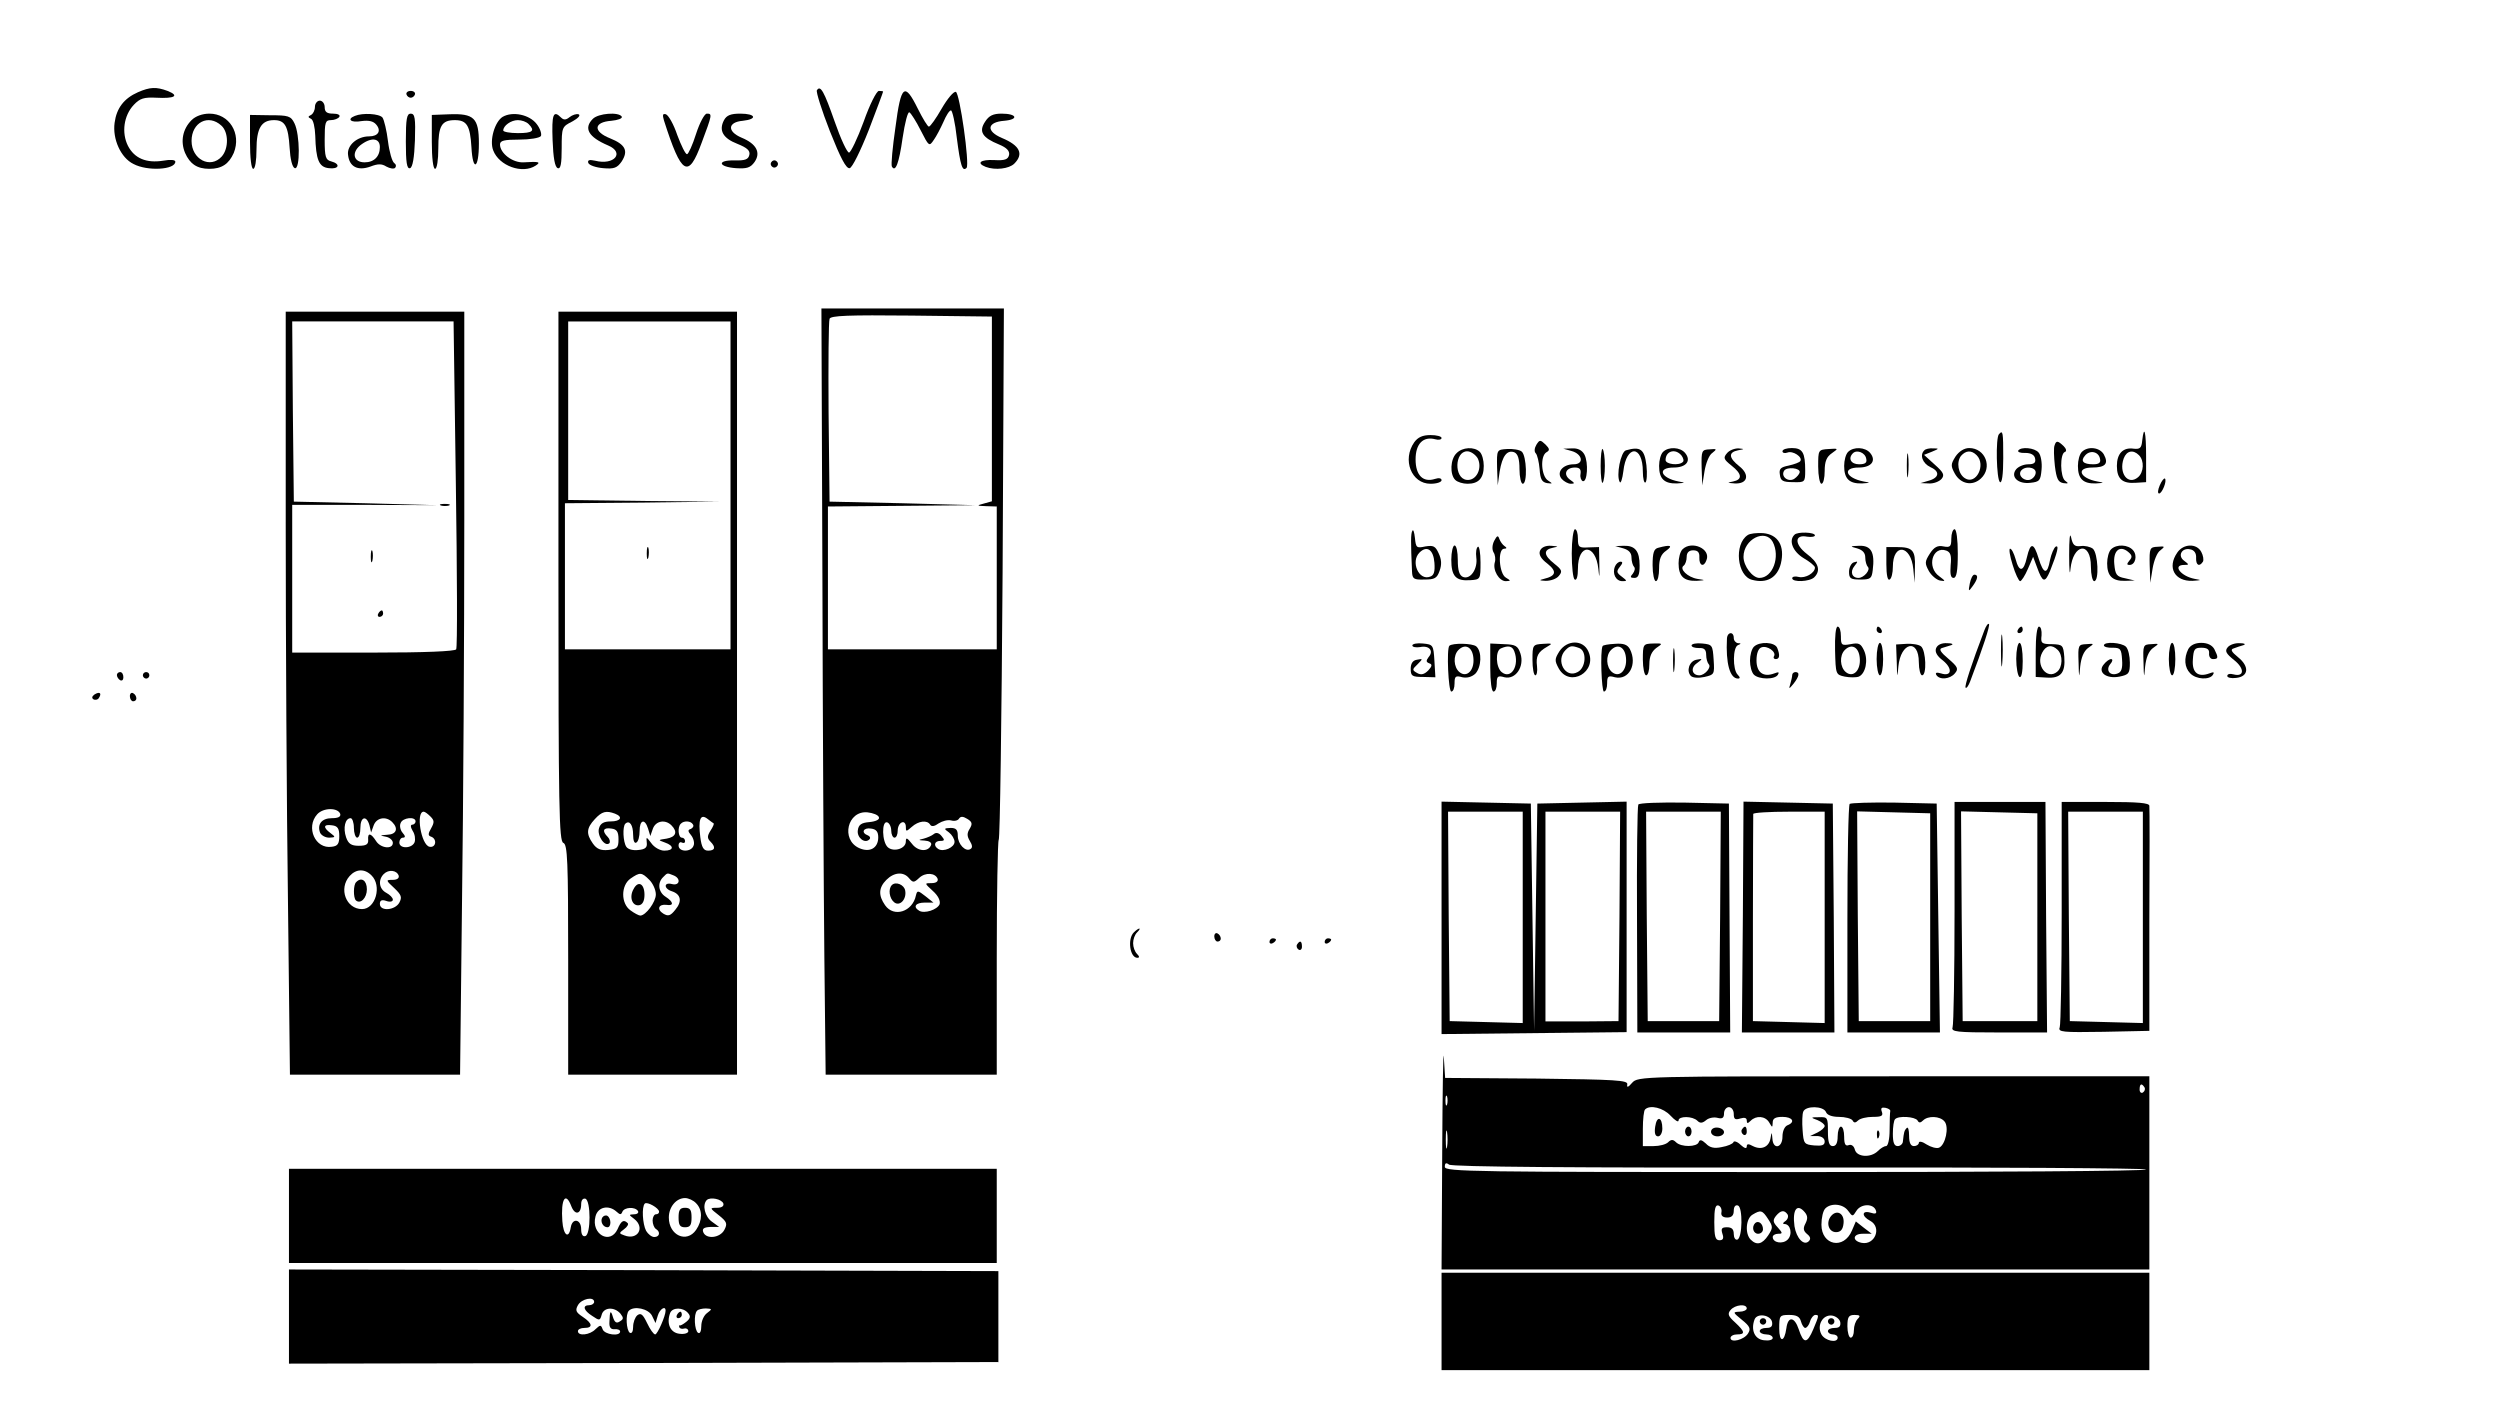 <?xml version="1.0" standalone="no"?>
<!DOCTYPE svg PUBLIC "-//W3C//DTD SVG 20010904//EN"
 "http://www.w3.org/TR/2001/REC-SVG-20010904/DTD/svg10.dtd">
<svg version="1.0" xmlns="http://www.w3.org/2000/svg"
 width="770pt" height="434pt" viewBox="0 0 770 434"
 preserveAspectRatio="xMidYMid meet">
<g transform="translate(0,434) scale(0.1,-0.1)"
fill="#000000" stroke="none">
<path d="M425 4056 c-43 -19 -66 -49 -72 -94 -7 -50 19 -108 58 -127 43 -23
129 -18 129 7 0 6 -15 7 -38 3 -51 -8 -88 7 -108 46 -20 40 -13 93 18 126 19
20 31 24 70 22 56 -3 72 6 34 21 -35 13 -54 12 -91 -4z"/>
<path d="M2516 4062 c-3 -5 15 -62 40 -126 33 -83 50 -116 61 -114 8 2 33 52
59 118 24 63 44 116 44 118 0 1 -6 2 -13 2 -7 0 -28 -41 -47 -95 -19 -52 -40
-95 -45 -95 -6 0 -26 43 -44 95 -33 94 -44 114 -55 97z"/>
<path d="M1252 4049 c2 -6 8 -10 13 -10 5 0 11 4 13 10 2 6 -4 11 -13 11 -9 0
-15 -5 -13 -11z"/>
<path d="M2758 3948 c-9 -62 -14 -116 -11 -121 11 -19 22 10 33 88 7 47 16 82
21 79 5 -3 21 -28 35 -56 25 -49 26 -50 40 -29 8 11 21 36 30 56 8 19 18 35
23 35 4 0 13 -38 18 -85 11 -85 17 -105 30 -92 10 11 -21 230 -33 234 -7 2
-26 -21 -44 -52 -17 -30 -35 -55 -39 -55 -4 0 -19 25 -34 55 -41 83 -52 74
-69 -57z"/>
<path d="M970 4011 c0 -11 -6 -22 -12 -25 -10 -5 -10 -7 0 -12 7 -3 12 -26 13
-52 2 -74 11 -97 42 -100 31 -4 37 13 7 21 -17 4 -20 14 -20 66 0 54 2 61 19
61 11 0 23 5 26 10 4 6 -5 10 -19 10 -19 0 -26 5 -26 20 0 11 -7 20 -15 20 -8
0 -15 -9 -15 -19z"/>
<path d="M590 3970 c-27 -27 -35 -65 -20 -101 15 -34 37 -49 75 -49 38 0 60
15 75 49 24 60 -14 121 -75 121 -22 0 -43 -8 -55 -20z m92 -17 c22 -20 23 -70
1 -95 -35 -39 -93 -9 -93 48 0 57 52 84 92 47z"/>
<path d="M770 3903 c0 -49 4 -83 10 -83 6 0 10 26 10 59 0 66 15 91 54 91 34
0 44 -19 48 -85 2 -35 8 -60 16 -63 17 -5 16 104 -1 138 -11 23 -19 25 -75 25
l-62 1 0 -83z"/>
<path d="M1093 3983 c-26 -10 -12 -22 20 -16 23 3 37 0 46 -11 16 -19 6 -36
-22 -36 -37 0 -69 -28 -65 -57 4 -37 30 -50 69 -36 23 9 35 9 49 0 11 -6 23
-8 27 -4 4 5 3 11 -3 15 -6 4 -15 34 -19 67 -4 33 -12 66 -17 73 -10 12 -61
15 -85 5z m77 -96 c0 -29 -18 -47 -47 -47 -34 0 -41 29 -14 52 33 26 61 24 61
-5z"/>
<path d="M1250 3904 c0 -64 3 -85 13 -82 8 3 13 32 15 86 2 68 0 82 -13 82
-12 0 -15 -15 -15 -86z"/>
<path d="M1330 3903 c0 -49 4 -83 10 -83 6 0 10 28 10 63 0 69 10 87 51 87 37
0 47 -17 51 -83 4 -77 23 -68 23 11 0 79 -15 93 -92 90 l-53 -2 0 -83z"/>
<path d="M1548 3980 c-24 -15 -41 -72 -29 -103 18 -48 90 -74 131 -47 17 11
10 13 -37 10 -34 -2 -73 28 -73 55 0 12 13 15 59 15 33 0 63 5 67 11 3 6 -2
23 -13 37 -22 29 -74 40 -105 22z m80 -22 c21 -21 13 -28 -33 -28 -25 0 -45 4
-45 8 0 15 24 32 45 32 12 0 26 -5 33 -12z"/>
<path d="M1702 3908 c2 -54 7 -83 16 -86 9 -3 12 14 12 62 0 64 1 66 33 82 18
10 26 19 19 22 -7 2 -19 -2 -28 -9 -11 -9 -18 -9 -26 -1 -24 24 -29 10 -26
-70z"/>
<path d="M1826 3974 c-29 -29 -14 -56 47 -82 52 -22 19 -62 -40 -47 -18 4 -24
2 -21 -7 3 -7 23 -14 46 -16 34 -3 43 1 57 21 21 33 11 52 -36 71 -53 21 -51
50 4 54 20 2 35 7 32 13 -10 15 -72 10 -89 -7z"/>
<path d="M2045 3969 c54 -169 75 -181 116 -69 33 88 33 90 16 90 -7 0 -22 -28
-33 -62 -11 -35 -24 -63 -28 -63 -5 0 -18 27 -30 59 -11 33 -27 61 -35 64 -10
3 -11 -2 -6 -19z"/>
<path d="M2230 3970 c-17 -32 -3 -56 41 -73 30 -12 40 -21 37 -34 -3 -14 -13
-18 -46 -17 -55 1 -50 -20 5 -24 33 -2 44 1 57 19 20 29 6 56 -40 75 -45 19
-43 48 4 52 46 5 40 22 -8 22 -29 0 -42 -5 -50 -20z"/>
<path d="M3034 3965 c-20 -30 -9 -49 43 -70 24 -10 33 -20 31 -32 -3 -14 -13
-18 -46 -16 -42 2 -56 -9 -26 -21 29 -11 72 -6 88 10 30 30 17 56 -38 79 -50
21 -46 49 7 53 46 4 39 22 -8 22 -26 0 -39 -6 -51 -25z"/>
<path d="M2376 3841 c-4 -5 -2 -12 3 -15 5 -4 12 -2 15 3 4 5 2 12 -3 15 -5 4
-12 2 -15 -3z"/>
<path d="M2533 2573 c1 -450 4 -981 6 -1180 l4 -363 263 0 264 0 0 358 c0 197
3 362 6 365 4 4 9 373 12 822 l4 815 -281 0 -281 0 3 -817z m522 507 l0 -284
-25 -7 c-23 -6 -22 -7 8 -8 l32 -1 0 -220 0 -220 -260 0 -260 0 0 220 0 220
228 2 227 2 -225 6 -225 5 -3 275 c-1 151 0 280 3 288 3 10 58 12 252 10 l248
-3 0 -285z m-348 -1257 c3 -7 -9 -13 -29 -15 -25 -2 -34 -8 -36 -26 -3 -22 22
-42 36 -27 4 4 1 10 -5 12 -22 8 -14 25 10 21 16 -2 22 -10 22 -27 0 -33 -26
-48 -59 -33 -57 26 -36 116 26 110 17 -2 33 -8 35 -15z m280 -35 c-9 -14 -9
-23 0 -38 8 -13 9 -21 2 -25 -15 -10 -39 15 -39 41 0 18 -5 24 -22 24 -21 -1
-22 -2 -5 -14 9 -7 17 -20 17 -29 0 -17 -34 -32 -50 -22 -16 10 -12 25 6 25
14 0 14 3 4 15 -8 10 -17 12 -24 6 -6 -5 -20 -11 -31 -14 -18 -4 -17 -5 3 -6
14 -1 22 -6 20 -13 -8 -23 -41 -21 -59 3 -15 19 -19 21 -19 7 0 -22 -37 -33
-55 -18 -19 16 -20 84 -2 77 6 -2 12 -13 12 -25 0 -12 5 -22 10 -22 6 0 10 10
10 22 0 12 6 23 13 25 6 3 12 -3 12 -13 0 -16 1 -16 18 -1 21 19 48 22 57 7 4
-7 14 -5 26 4 11 7 28 12 39 9 10 -3 21 0 24 6 5 7 12 7 25 -1 15 -9 17 -15 8
-30z m-187 -153 c12 -14 15 -14 31 1 19 18 50 16 57 -3 2 -8 -5 -13 -19 -13
-22 0 -22 0 4 -24 17 -15 24 -31 21 -41 -7 -17 -47 -30 -63 -20 -20 12 -11 25
17 25 l27 0 -25 20 c-23 18 -25 18 -29 2 -10 -50 -68 -69 -95 -30 -21 30 -20
54 4 78 24 24 53 26 70 5z"/>
<path d="M2747 1614 c-12 -12 -8 -41 7 -53 17 -14 39 9 34 36 -3 18 -29 29
-41 17z"/>
<path d="M880 2732 c0 -357 3 -886 7 -1175 l6 -527 262 0 262 0 6 533 c4 292
7 821 7 1175 l0 642 -275 0 -275 0 0 -648z m524 118 c4 -275 5 -504 1 -510 -4
-6 -95 -10 -256 -10 l-249 0 0 228 0 227 222 0 223 -1 -220 6 -220 5 -3 278
-2 277 248 0 249 0 7 -500z m-356 -1017 c2 -9 -7 -13 -26 -13 -31 0 -46 -19
-36 -45 4 -8 16 -15 28 -15 20 1 20 2 4 14 -24 18 -22 28 5 24 17 -2 22 -10
22 -33 0 -24 -5 -31 -23 -33 -51 -8 -81 60 -45 100 19 21 64 21 71 1z m278 -8
c12 -12 12 -18 2 -36 -10 -17 -10 -23 0 -26 19 -7 15 -35 -5 -31 -26 5 -43
108 -18 108 4 0 13 -7 21 -15z m-236 -35 c0 -16 5 -30 10 -30 6 0 10 14 10 30
0 35 19 40 28 8 l5 -22 8 22 c9 24 38 29 57 10 20 -20 13 -38 -15 -39 -24 -2
-25 -2 -5 -6 12 -2 22 -11 22 -19 0 -21 -38 -17 -52 6 -16 25 -26 26 -24 3 1
-14 -7 -18 -29 -18 -23 0 -32 6 -39 26 -10 29 -3 59 14 59 5 0 10 -13 10 -30z
m190 20 c0 -5 -5 -10 -10 -10 -6 0 -6 -7 1 -19 7 -10 9 -26 6 -35 -8 -20 -47
-21 -47 -1 0 8 5 15 11 15 8 0 8 5 -1 15 -7 8 -10 22 -6 30 6 17 46 21 46 5z
m-136 -166 c33 -32 13 -104 -29 -104 -49 0 -73 63 -38 102 20 22 46 23 67 2z
m84 -1 c2 -8 -5 -13 -19 -13 -21 0 -21 -1 5 -25 22 -21 25 -28 16 -45 -13 -24
-60 -28 -60 -4 0 11 6 14 20 9 11 -4 20 -2 20 4 0 6 -9 15 -20 21 -23 12 -26
40 -8 58 15 15 40 12 46 -5z"/>
<path d="M1358 2783 c6 -2 18 -2 25 0 6 3 1 5 -13 5 -14 0 -19 -2 -12 -5z"/>
<path d="M1142 2625 c0 -16 2 -22 5 -12 2 9 2 23 0 30 -3 6 -5 -1 -5 -18z"/>
<path d="M1165 2450 c-3 -5 -1 -10 4 -10 6 0 11 5 11 10 0 6 -2 10 -4 10 -3 0
-8 -4 -11 -10z"/>
<path d="M1097 1623 c-9 -8 -9 -48 -1 -56 14 -13 34 7 34 34 0 27 -17 39 -33
22z"/>
<path d="M1720 2565 c0 -716 2 -816 15 -821 13 -5 15 -55 15 -360 l0 -354 260
0 260 0 0 1175 0 1175 -275 0 -275 0 0 -815z m530 280 l0 -505 -255 0 -255 0
0 225 0 225 238 2 237 3 -232 2 -233 3 0 275 0 275 250 0 250 0 0 -505z m-356
-1011 c26 -10 18 -24 -13 -24 -21 0 -32 -6 -36 -21 -7 -22 18 -59 32 -46 3 4
1 13 -5 19 -19 19 -14 30 11 26 17 -2 22 -10 22 -33 0 -26 -4 -30 -32 -33 -23
-2 -35 3 -47 20 -21 30 -20 47 6 75 22 24 35 27 62 17z m304 -30 c2 -1 -2 -11
-10 -23 -10 -16 -10 -23 0 -33 17 -17 15 -28 -7 -28 -14 0 -20 10 -24 41 -7
55 0 74 22 57 9 -7 17 -13 19 -14z m-248 -35 c0 -18 4 -28 10 -24 6 3 10 19
10 36 0 34 16 39 26 7 l7 -23 8 23 c9 24 38 29 57 10 20 -20 14 -36 -15 -41
-27 -4 -27 -4 -5 -12 29 -10 28 -25 -2 -25 -13 0 -31 10 -40 23 -15 20 -16 21
-14 2 2 -15 -4 -21 -26 -23 -16 -2 -32 2 -37 10 -10 15 -12 62 -3 71 13 12 24
-4 24 -34z m184 32 c4 -5 0 -11 -6 -14 -10 -3 -10 -7 1 -20 7 -9 11 -24 7 -32
-7 -20 -46 -20 -46 1 0 8 5 12 10 9 6 -3 10 -1 10 4 0 6 -4 11 -10 11 -11 0
-14 33 -3 43 9 10 31 9 37 -2z m-134 -171 c11 -11 20 -31 20 -45 0 -23 -31
-65 -48 -65 -4 0 -18 7 -30 16 -30 21 -30 77 0 98 29 20 34 20 58 -4z m74 14
c24 -9 20 -33 -4 -27 -26 7 -26 -14 -1 -22 28 -9 33 -31 11 -57 -15 -19 -22
-21 -37 -12 -21 13 -15 30 10 27 23 -4 22 9 -3 25 -22 14 -26 42 -8 60 14 14
12 14 32 6z"/>
<path d="M1992 2635 c0 -16 2 -22 5 -12 2 9 2 23 0 30 -3 6 -5 -1 -5 -18z"/>
<path d="M1951 1601 c-14 -25 -3 -53 18 -49 10 2 16 13 16 32 0 35 -20 45 -34
17z"/>
<path d="M6157 3003 c-11 -10 -8 -141 3 -148 6 -4 10 23 10 74 0 81 -1 87 -13
74z"/>
<path d="M6598 2983 c-2 -23 -7 -27 -26 -25 -33 5 -52 -15 -52 -53 0 -40 17
-55 58 -52 l32 2 0 78 c0 77 -6 102 -12 50z m-10 -45 c17 -17 15 -53 -3 -68
-31 -26 -60 13 -44 58 9 24 29 28 47 10z"/>
<path d="M4356 2978 c-38 -54 -9 -128 50 -128 19 0 34 5 34 11 0 6 -8 8 -20 4
-37 -12 -60 11 -60 60 0 48 23 72 61 62 10 -3 19 -1 19 4 0 5 -15 9 -34 9 -25
0 -39 -7 -50 -22z"/>
<path d="M4732 2970 c-6 -10 -7 -21 -2 -26 5 -5 10 -27 12 -49 2 -31 7 -40 23
-43 18 -2 18 -2 3 8 -21 13 -25 75 -5 87 11 6 10 11 -3 24 -16 15 -18 15 -28
-1z"/>
<path d="M6328 2968 c-3 -7 -2 -35 1 -63 5 -40 10 -50 26 -53 16 -2 17 -1 6 7
-16 11 -17 84 -1 89 6 2 4 10 -4 18 -18 17 -23 18 -28 2z"/>
<path d="M4486 2944 c-19 -18 -21 -65 -4 -82 7 -7 24 -12 38 -12 34 0 50 17
50 55 0 17 -5 36 -12 43 -17 17 -54 15 -72 -4z m65 -15 c16 -31 -4 -71 -34
-67 -39 5 -37 88 2 88 11 0 25 -10 32 -21z"/>
<path d="M4611 2900 l2 -55 6 43 c8 48 23 67 45 59 11 -5 16 -20 16 -52 0 -25
5 -45 10 -45 15 0 12 86 -3 99 -7 6 -28 9 -45 8 -32 -2 -32 -2 -31 -57z"/>
<path d="M4840 2951 c34 -9 40 -41 7 -41 -34 0 -54 -25 -37 -45 7 -8 20 -15
28 -15 13 0 13 2 -3 13 -21 16 -12 37 16 37 15 0 19 -6 17 -20 -2 -10 2 -20 7
-22 14 -4 18 57 5 82 -7 13 -20 20 -38 19 l-27 -1 25 -7z"/>
<path d="M4930 2905 c0 -32 3 -55 6 -52 4 4 7 27 7 52 0 25 -3 48 -7 52 -3 3
-6 -20 -6 -52z"/>
<path d="M5008 2953 c-16 -4 -31 -78 -19 -98 3 -5 8 10 11 34 9 82 60 81 60
-2 0 -21 4 -36 8 -33 4 3 6 26 3 53 -6 49 -18 59 -63 46z"/>
<path d="M5122 2948 c-7 -7 -12 -26 -12 -43 0 -40 16 -55 55 -54 27 2 27 2 5
6 -56 11 -67 43 -15 43 39 0 55 21 35 45 -15 18 -51 20 -68 3z m57 -11 c6 -8
8 -17 4 -20 -12 -12 -53 -7 -53 6 0 28 30 37 49 14z"/>
<path d="M5241 2900 l2 -55 7 44 c4 24 14 50 24 56 15 12 14 13 -8 11 -25 -1
-26 -4 -25 -56z"/>
<path d="M5319 2944 c-12 -14 -10 -19 14 -38 33 -26 34 -43 5 -49 -20 -4 -19
-4 5 -6 40 -2 47 27 14 53 -33 26 -34 43 -4 49 21 4 21 4 1 6 -12 0 -28 -6
-35 -15z"/>
<path d="M5490 2950 c0 -5 7 -7 15 -4 17 7 48 -14 40 -26 -2 -4 -18 -10 -36
-14 -25 -5 -30 -10 -27 -28 2 -19 9 -23 41 -23 36 -1 37 0 37 36 0 55 -8 69
-41 69 -16 0 -29 -4 -29 -10z m53 -65 c-1 -5 -8 -14 -17 -20 -18 -11 -42 7
-31 25 8 13 51 9 48 -5z"/>
<path d="M5600 2903 c0 -29 5 -53 10 -53 6 0 10 18 10 39 0 30 6 44 22 55 21
15 21 15 -10 13 -32 -2 -32 -3 -32 -54z"/>
<path d="M5692 2948 c-7 -7 -12 -26 -12 -43 0 -40 16 -55 55 -54 27 2 27 2 5
6 -56 11 -67 43 -15 43 39 0 55 21 35 45 -15 18 -51 20 -68 3z m56 -21 c3 -12
-3 -17 -22 -17 -25 0 -35 18 -19 34 12 12 38 2 41 -17z"/>
<path d="M5873 2905 c0 -33 2 -45 4 -27 2 18 2 45 0 60 -2 15 -4 0 -4 -33z"/>
<path d="M5927 2953 c-15 -14 -6 -40 19 -52 30 -13 27 -33 -7 -42 l-24 -7 26
-1 c15 -1 32 6 39 14 10 12 6 20 -21 44 l-33 30 25 10 c22 9 22 10 3 10 -11 1
-24 -2 -27 -6z"/>
<path d="M6023 2934 c-15 -24 -15 -29 -2 -53 18 -32 54 -39 80 -15 37 34 14
94 -36 94 -15 0 -31 -10 -42 -26z m65 4 c30 -30 -2 -93 -36 -71 -21 13 -27 50
-12 69 15 17 32 18 48 2z"/>
<path d="M6216 2952 c-2 -4 7 -8 22 -7 17 0 28 -6 30 -17 3 -13 -3 -18 -21
-18 -14 0 -30 -7 -37 -15 -19 -23 5 -47 44 -42 28 3 31 7 34 41 2 20 -2 44 -9
52 -12 15 -55 19 -63 6z m54 -67 c0 -9 -7 -18 -16 -22 -18 -7 -39 11 -30 26
11 17 46 13 46 -4z"/>
<path d="M6412 2948 c-7 -7 -12 -26 -12 -43 0 -40 16 -55 55 -54 27 2 27 2 5
6 -55 10 -67 43 -16 43 41 0 51 12 36 40 -12 22 -49 27 -68 8z m56 -21 c3 -12
-3 -17 -21 -17 -31 0 -40 10 -25 27 15 18 42 12 46 -10z"/>
<path d="M6652 2845 c-6 -14 -7 -25 -2 -25 9 0 25 39 18 46 -3 2 -10 -7 -16
-21z"/>
<path d="M4350 2705 c-5 -9 -5 -33 -1 -125 1 -23 5 -26 38 -25 32 0 39 4 47
27 7 19 6 35 -3 54 -10 22 -16 25 -41 21 -27 -6 -29 -4 -32 26 -2 18 -5 28 -8
22z m68 -98 c2 -27 -1 -39 -13 -43 -35 -14 -61 46 -33 74 23 23 43 9 46 -31z"/>
<path d="M4841 2635 c0 -41 4 -77 9 -80 6 -4 10 10 10 33 0 80 55 78 63 -1 3
-31 4 -27 3 13 l-1 55 -32 -1 c-30 -2 -33 1 -33 27 0 16 -4 29 -9 29 -5 0 -10
-34 -10 -75z"/>
<path d="M6010 2681 c0 -24 -3 -28 -24 -24 -18 4 -29 -2 -42 -22 -16 -25 -16
-30 -3 -54 8 -14 24 -27 34 -29 18 -3 18 -2 -2 13 -40 28 -21 95 22 79 13 -5
16 -16 13 -45 -2 -27 0 -39 9 -39 9 0 13 21 13 75 0 43 -4 75 -10 75 -5 0 -10
-13 -10 -29z"/>
<path d="M6373 2630 c0 -47 2 -66 4 -43 8 79 63 87 63 8 0 -25 5 -45 10 -45
16 0 12 86 -4 100 -8 6 -25 10 -38 8 -18 -2 -24 3 -29 27 -4 17 -6 -6 -6 -55z"/>
<path d="M5383 2692 c-43 -28 -33 -127 14 -138 45 -12 77 7 88 50 13 54 -8 90
-55 94 -19 1 -40 -1 -47 -6z m77 -21 c24 -46 0 -111 -41 -111 -21 0 -49 36
-49 65 0 54 67 88 90 46z"/>
<path d="M5527 2693 c-19 -18 -5 -52 28 -72 19 -11 35 -24 35 -29 0 -17 -30
-34 -50 -29 -11 3 -20 1 -20 -4 0 -13 54 -11 68 3 21 21 13 45 -23 72 -39 30
-38 61 1 53 13 -2 24 0 24 4 0 10 -54 12 -63 2z"/>
<path d="M4602 2674 c-6 -12 -7 -26 -2 -35 5 -7 7 -22 4 -31 -7 -24 13 -58 34
-58 16 1 16 1 0 11 -21 12 -26 89 -5 89 8 0 9 3 1 8 -6 4 -13 14 -16 22 -4 12
-7 11 -16 -6z"/>
<path d="M4470 2616 c0 -51 14 -66 58 -63 32 2 32 3 32 55 0 29 -4 51 -8 48
-5 -3 -7 -18 -5 -33 5 -35 -18 -69 -41 -60 -11 5 -16 19 -16 52 0 25 -4 45
-10 45 -5 0 -10 -20 -10 -44z"/>
<path d="M4743 2643 c-4 -11 3 -24 23 -39 30 -24 27 -38 -11 -47 -16 -4 -14
-5 6 -6 15 0 33 6 40 15 12 14 10 19 -14 38 -33 26 -34 43 -4 49 19 4 18 4 -6
6 -17 1 -30 -5 -34 -16z"/>
<path d="M5000 2651 c17 -5 25 -14 25 -28 0 -12 4 -25 8 -29 4 -4 2 -13 -4
-21 -9 -10 -8 -13 5 -13 12 0 16 10 16 38 0 45 -14 62 -49 61 l-26 -1 25 -7z"/>
<path d="M5108 2653 c-14 -3 -18 -15 -18 -54 0 -27 5 -49 10 -49 6 0 10 18 10
39 0 30 6 44 22 55 22 16 13 19 -24 9z"/>
<path d="M5182 2648 c-7 -7 -12 -26 -12 -43 0 -40 16 -55 55 -54 29 2 29 2 3
6 -30 5 -57 31 -42 41 5 4 9 16 9 27 0 13 7 20 20 20 14 0 20 -6 19 -22 -1
-26 14 -31 22 -8 14 35 -46 61 -74 33z"/>
<path d="M5720 2651 c17 -5 25 -14 25 -28 0 -12 4 -25 8 -29 9 -9 -12 -34 -29
-34 -20 0 -27 19 -12 37 11 14 11 15 -2 11 -8 -2 -15 -16 -15 -29 0 -21 5 -24
35 -24 31 0 35 3 38 29 7 55 -5 76 -41 75 -30 -1 -30 -2 -7 -8z"/>
<path d="M5810 2602 c0 -33 4 -51 10 -47 6 3 10 21 10 39 0 75 56 68 63 -7 l4
-42 1 47 c2 53 -7 63 -55 63 l-33 0 0 -53z"/>
<path d="M6243 2624 c-10 -46 -24 -48 -35 -6 -5 17 -12 32 -17 32 -4 0 -1 -22
8 -50 8 -27 19 -50 23 -50 4 0 15 17 24 38 l16 37 12 -32 c17 -47 24 -50 40
-12 23 58 29 82 17 75 -5 -4 -13 -22 -17 -41 -8 -46 -20 -44 -35 5 -15 49 -25
51 -36 4z"/>
<path d="M6502 2648 c-7 -7 -12 -26 -12 -43 0 -39 16 -55 55 -54 l30 1 -30 7
c-26 5 -30 11 -33 44 -4 41 17 59 43 37 12 -10 13 -16 4 -26 -9 -11 -9 -14 0
-14 18 0 25 29 11 45 -15 18 -51 20 -68 3z"/>
<path d="M6621 2600 l2 -55 7 44 c4 24 14 50 24 56 15 12 14 13 -8 11 -25 -1
-26 -4 -25 -56z"/>
<path d="M6706 2638 c-32 -46 -8 -89 47 -87 28 2 29 2 7 6 -43 8 -70 43 -33
43 16 0 16 1 0 13 -21 15 -7 41 19 35 12 -2 19 -12 18 -26 -1 -23 10 -29 21
-12 3 5 1 19 -5 30 -14 27 -55 26 -74 -2z"/>
<path d="M4974 2595 c-9 -22 3 -45 23 -45 15 0 15 1 -2 14 -16 12 -17 16 -6
30 9 11 10 16 2 16 -6 0 -14 -7 -17 -15z"/>
<path d="M6067 2543 c-5 -26 -4 -26 9 -8 16 22 18 35 5 35 -5 0 -11 -12 -14
-27z"/>
<path d="M6112 2399 c-40 -105 -62 -173 -58 -177 3 -3 9 6 14 19 40 105 62
173 58 177 -3 3 -9 -6 -14 -19z"/>
<path d="M5652 2336 c2 -73 2 -74 30 -80 15 -3 35 -3 43 0 21 9 30 51 16 81
-10 21 -16 24 -41 19 -28 -5 -30 -3 -30 24 0 17 -4 30 -10 30 -6 0 -9 -30 -8
-74z m76 -22 c4 -38 -20 -63 -43 -44 -18 15 -20 51 -3 68 21 21 43 9 46 -24z"/>
<path d="M5780 2400 c0 -5 5 -10 11 -10 5 0 7 5 4 10 -3 6 -8 10 -11 10 -2 0
-4 -4 -4 -10z"/>
<path d="M6163 2335 c0 -44 2 -61 4 -37 2 23 2 59 0 80 -2 20 -4 1 -4 -43z"/>
<path d="M6215 2400 c-3 -5 -1 -10 4 -10 6 0 11 5 11 10 0 6 -2 10 -4 10 -3 0
-8 -4 -11 -10z"/>
<path d="M6270 2333 l0 -78 34 -2 c43 -3 58 15 54 64 -3 36 -5 38 -38 39 -32
0 -35 3 -32 27 1 15 -2 27 -8 27 -6 0 -10 -31 -10 -77z m68 5 c16 -16 15 -53
-2 -67 -31 -26 -67 20 -46 59 12 23 30 26 48 8z"/>
<path d="M5319 2373 c-4 -76 9 -123 34 -123 7 0 7 4 -1 12 -16 16 -15 85 1 91
10 4 10 6 0 6 -7 1 -13 8 -13 16 0 21 -20 19 -21 -2z"/>
<path d="M4350 2352 c0 -5 11 -7 24 -5 28 6 43 -12 26 -31 -8 -11 -8 -15 2
-19 10 -3 9 -9 -3 -22 -12 -12 -22 -15 -34 -8 -16 9 -16 11 1 27 17 17 17 18
-2 14 -13 -2 -19 -12 -19 -28 0 -22 4 -25 38 -25 l38 -1 -3 51 c-3 48 -4 50
-35 53 -18 2 -33 -1 -33 -6z"/>
<path d="M4464 2351 c-9 -9 -3 -141 6 -141 6 0 10 11 10 25 0 22 3 25 24 19
15 -3 29 1 40 11 19 20 21 68 3 84 -12 10 -73 11 -83 2z m74 -37 c4 -38 -20
-63 -43 -44 -18 15 -20 51 -3 68 21 21 43 9 46 -24z"/>
<path d="M4590 2284 c0 -43 4 -74 10 -74 6 0 10 11 10 25 0 22 3 25 24 19 34
-8 62 33 49 73 -8 24 -15 28 -51 29 l-42 2 0 -74z m74 50 c17 -44 -10 -88 -39
-64 -18 15 -20 66 -2 73 23 10 35 7 41 -9z"/>
<path d="M4720 2308 c0 -27 4 -48 9 -48 4 0 7 12 5 28 -4 31 3 44 31 60 18 10
16 11 -12 9 -32 -2 -33 -3 -33 -49z"/>
<path d="M4803 2334 c-15 -24 -15 -29 -2 -53 34 -60 120 -10 91 53 -16 36 -65
36 -89 0z m61 10 c24 -9 21 -61 -5 -74 -38 -21 -69 36 -37 68 14 14 20 14 42
6z"/>
<path d="M4936 2350 c-8 -15 -3 -140 4 -140 6 0 10 11 10 25 0 22 3 25 24 19
43 -10 70 40 46 87 -8 14 -20 18 -46 16 -20 -1 -37 -4 -38 -7z m72 -36 c4 -38
-20 -63 -43 -44 -18 15 -20 51 -3 68 21 21 43 9 46 -24z"/>
<path d="M5060 2308 c0 -26 5 -48 10 -48 6 0 10 15 10 34 0 24 7 39 21 50 21
14 21 15 -10 14 -30 -1 -31 -2 -31 -50z"/>
<path d="M5153 2305 c0 -33 2 -45 4 -27 2 18 2 45 0 60 -2 15 -4 0 -4 -33z"/>
<path d="M5210 2352 c0 -5 10 -8 23 -8 16 1 22 -5 22 -21 0 -12 4 -25 8 -29 9
-9 -12 -34 -29 -34 -23 0 -28 23 -8 37 19 14 19 15 -1 11 -22 -4 -32 -35 -17
-50 6 -6 24 -7 42 -3 30 7 31 8 28 53 -3 45 -4 47 -35 50 -18 2 -33 -1 -33 -6z"/>
<path d="M5402 2348 c-7 -7 -12 -26 -12 -43 0 -17 5 -36 12 -43 15 -15 65 -16
74 0 5 8 2 9 -11 4 -34 -13 -55 3 -55 40 0 22 6 37 15 40 18 7 47 -14 39 -27
-3 -5 0 -9 5 -9 12 0 14 11 5 34 -7 19 -55 21 -72 4z"/>
<path d="M5780 2310 c0 -27 5 -50 10 -50 6 0 10 23 10 50 0 28 -4 50 -10 50
-5 0 -10 -22 -10 -50z"/>
<path d="M5842 2300 c1 -49 2 -50 5 -13 7 75 63 88 63 13 0 -22 5 -40 10 -40
15 0 12 76 -3 89 -7 6 -28 9 -45 8 l-32 -2 2 -55z"/>
<path d="M5963 2343 c-4 -11 3 -24 22 -38 30 -25 26 -50 -7 -39 -14 4 -18 2
-14 -5 10 -16 42 -13 57 5 12 14 9 20 -20 45 -24 20 -30 30 -20 33 8 2 21 7
29 9 8 3 2 6 -13 6 -17 1 -30 -5 -34 -16z"/>
<path d="M6210 2311 c0 -28 5 -53 10 -56 6 -4 10 15 10 49 0 31 -4 56 -10 56
-5 0 -10 -22 -10 -49z"/>
<path d="M6402 2300 c1 -50 2 -51 5 -13 3 28 11 47 24 57 20 14 20 14 -5 12
-25 -1 -26 -3 -24 -56z"/>
<path d="M6480 2352 c0 -4 12 -8 27 -7 24 0 27 -4 29 -37 2 -26 -2 -38 -13
-42 -24 -10 -39 10 -23 29 7 8 8 15 2 15 -5 0 -15 -7 -22 -16 -21 -24 7 -46
48 -38 29 6 32 10 32 43 0 20 -5 42 -12 49 -13 13 -68 17 -68 4z"/>
<path d="M6602 2300 c1 -50 2 -51 5 -13 3 28 11 47 24 57 20 14 20 14 -5 12
-25 -1 -26 -3 -24 -56z"/>
<path d="M6680 2310 c0 -27 5 -50 10 -50 6 0 10 23 10 50 0 28 -4 50 -10 50
-5 0 -10 -22 -10 -50z"/>
<path d="M6740 2341 c-14 -28 -12 -57 6 -75 18 -19 60 -21 70 -4 5 8 2 9 -11
4 -35 -13 -54 2 -51 42 2 32 5 37 26 37 18 0 25 -5 24 -17 -1 -10 4 -18 12
-18 17 0 17 5 4 31 -7 12 -21 19 -40 19 -19 0 -33 -7 -40 -19z"/>
<path d="M6861 2346 c-9 -11 -5 -19 20 -39 33 -26 32 -53 -2 -44 -11 3 -19 1
-19 -5 0 -5 12 -8 27 -6 39 4 42 35 6 64 -21 17 -24 24 -13 27 8 3 22 8 30 10
8 3 3 6 -11 6 -15 1 -32 -5 -38 -13z"/>
<path d="M360 2261 c0 -6 5 -13 10 -16 6 -3 10 1 10 9 0 9 -4 16 -10 16 -5 0
-10 -4 -10 -9z"/>
<path d="M440 2260 c0 -5 5 -10 10 -10 6 0 10 5 10 10 0 6 -4 10 -10 10 -5 0
-10 -4 -10 -10z"/>
<path d="M5520 2261 c0 -5 -3 -18 -6 -28 -5 -16 -4 -16 10 1 18 23 20 36 6 36
-5 0 -10 -4 -10 -9z"/>
<path d="M291 2201 c-8 -6 -9 -11 -3 -15 6 -3 14 -1 17 5 9 14 2 20 -14 10z"/>
<path d="M400 2196 c0 -9 5 -16 10 -16 6 0 10 4 10 9 0 6 -4 13 -10 16 -5 3
-10 -1 -10 -9z"/>
<path d="M4440 1513 l0 -358 285 3 285 3 0 355 0 355 -137 -3 -138 -3 -5 -350
-5 -350 -5 350 -5 350 -137 3 -138 3 0 -358z m250 2 l0 -326 -112 3 -113 3 -3
323 -2 322 115 0 115 0 0 -325z m298 3 l-3 -323 -112 -1 -113 0 0 323 0 323
115 0 115 0 -2 -322z"/>
<path d="M5046 1862 c-3 -5 -5 -165 -4 -355 l1 -347 143 0 143 0 -2 353 -2
352 -137 3 c-75 1 -139 -1 -142 -6z m252 -344 l-3 -323 -110 0 -110 0 -3 323
-2 322 115 0 115 0 -2 -322z"/>
<path d="M5368 1515 l-3 -355 143 0 142 0 -2 353 -3 352 -137 3 -138 3 -2
-356z m252 0 l0 -326 -110 3 -111 3 0 315 c0 173 1 318 1 323 0 4 50 7 110 7
l110 0 0 -325z"/>
<path d="M5697 1864 c-4 -4 -7 -164 -7 -356 l0 -348 143 0 142 0 -5 352 -5
353 -131 3 c-71 1 -133 -1 -137 -4z m248 -349 l0 -320 -110 0 -110 0 -3 323
-2 323 112 -3 113 -3 0 -320z"/>
<path d="M6020 1531 c0 -187 -3 -346 -6 -355 -5 -14 11 -16 142 -16 l149 0 -3
355 -2 355 -140 0 -140 0 0 -339z m255 -16 l0 -320 -115 0 -115 0 -3 323 -2
323 117 -3 118 -3 0 -320z"/>
<path d="M6350 1531 c0 -187 -3 -347 -6 -355 -6 -15 8 -16 135 -14 l141 3 0
340 c1 187 1 346 0 353 0 9 -34 12 -135 12 l-135 0 0 -339z m250 -17 l0 -325
-112 3 -113 3 -3 323 -2 322 115 0 115 0 0 -326z"/>
<path d="M3492 1468 c-20 -20 -12 -78 11 -78 7 0 7 4 -1 12 -7 7 -12 21 -12
33 0 12 5 26 12 33 7 7 10 12 7 12 -3 0 -10 -5 -17 -12z"/>
<path d="M3740 1456 c0 -9 5 -16 10 -16 6 0 10 4 10 9 0 6 -4 13 -10 16 -5 3
-10 -1 -10 -9z"/>
<path d="M3910 1439 c0 -5 5 -7 10 -4 6 3 10 8 10 11 0 2 -4 4 -10 4 -5 0 -10
-5 -10 -11z"/>
<path d="M4080 1439 c0 -5 5 -7 10 -4 6 3 10 8 10 11 0 2 -4 4 -10 4 -5 0 -10
-5 -10 -11z"/>
<path d="M3995 1431 c-3 -5 -1 -12 5 -16 5 -3 10 1 10 9 0 18 -6 21 -15 7z"/>
<path d="M4442 788 l-2 -358 1090 0 1090 0 0 298 0 297 -787 0 c-775 0 -788 0
-806 -20 -12 -14 -17 -16 -15 -5 3 13 -35 15 -279 18 l-282 2 -4 63 c-2 34 -4
-99 -5 -295z m2163 203 c3 -5 1 -12 -5 -16 -5 -3 -10 1 -10 9 0 18 6 21 15 7z
m-2148 -53 c-3 -7 -5 -2 -5 12 0 14 2 19 5 13 2 -7 2 -19 0 -25z m688 -34 c14
-15 25 -22 25 -15 0 14 43 14 58 -1 8 -8 15 -8 27 2 8 7 24 10 35 7 15 -4 20
0 20 14 0 10 7 19 15 19 8 0 15 -9 15 -21 0 -16 4 -19 20 -14 13 4 20 2 20 -6
0 -10 3 -10 12 -1 17 17 45 15 57 -5 10 -17 10 -17 11 0 0 12 8 17 30 17 31 0
41 -16 15 -26 -9 -4 -15 -19 -15 -35 0 -35 -29 -41 -31 -6 -2 22 -2 22 -6 0
-5 -26 -28 -36 -54 -23 -14 8 -19 7 -19 -1 0 -8 -7 -6 -19 5 -10 10 -21 13
-22 8 -2 -5 -18 -12 -36 -15 -23 -5 -37 -2 -49 11 -13 12 -19 13 -22 4 -5 -15
-54 -16 -70 0 -9 9 -15 9 -24 0 -7 -7 -27 -12 -45 -12 l-33 0 0 53 c0 30 3 57
7 60 15 15 56 5 78 -19z m479 11 c3 -9 18 -15 40 -15 19 0 38 -5 42 -11 4 -8
9 -8 17 0 6 6 26 11 45 11 27 0 33 3 28 16 -4 11 -1 14 11 12 9 -2 16 -6 15
-10 -1 -5 -2 -30 -2 -58 0 -29 -5 -50 -11 -50 -6 0 -17 -7 -25 -15 -22 -22
-65 -19 -71 4 -3 12 -11 17 -19 14 -10 -4 -14 3 -14 26 0 17 -4 31 -10 31 -5
0 -10 -13 -10 -30 0 -20 -5 -30 -15 -30 -11 0 -15 12 -15 45 0 43 -1 45 -27
44 -27 0 -27 -1 -5 -9 12 -5 22 -13 22 -18 0 -5 -10 -14 -22 -20 l-23 -11 23
0 c13 -1 22 -7 22 -17 0 -11 -8 -14 -32 -12 -31 3 -33 5 -36 47 -2 24 -1 50 2
57 7 19 62 18 70 -1z m282 -26 c4 -8 9 -8 17 0 15 15 52 14 66 -3 15 -17 3
-73 -17 -81 -8 -3 -25 2 -38 10 -13 9 -24 11 -24 5 0 -5 -7 -10 -15 -10 -10 0
-15 10 -15 32 0 17 -3 28 -7 24 -8 -8 -9 -13 -12 -41 0 -8 -8 -15 -16 -15 -11
0 -15 11 -15 38 0 21 3 42 7 45 10 11 61 8 69 -4z m-1449 -81 c-2 -13 -4 -3
-4 22 0 25 2 35 4 23 2 -13 2 -33 0 -45z m1085 -64 c588 1 1068 -2 1068 -6 0
-5 -486 -8 -1080 -8 -990 0 -1080 1 -1080 16 0 12 4 14 13 7 7 -7 396 -10
1079 -9z m-240 -138 c-2 -10 4 -16 18 -16 14 0 20 7 20 21 0 12 5 19 13 16 15
-5 14 -100 -2 -105 -6 -2 -11 6 -11 17 0 15 -6 21 -21 21 -16 0 -19 -4 -14
-20 5 -14 2 -20 -9 -20 -13 0 -16 12 -16 56 0 40 3 54 13 51 6 -2 11 -11 9
-21z m390 5 c14 -19 14 -19 26 0 14 22 53 23 60 0 3 -9 -2 -11 -17 -6 -27 8
-28 -11 -1 -25 37 -20 15 -76 -26 -68 -30 6 -28 28 3 28 l28 0 -25 19 -24 19
-12 -28 c-25 -60 -94 -46 -94 18 0 21 5 43 12 50 18 18 55 14 70 -7z m-133 -5
c9 -11 9 -20 2 -34 -8 -15 -7 -23 5 -33 10 -8 12 -15 5 -22 -15 -15 -38 9 -44
46 -7 52 8 72 32 43z m-113 -21 c15 -23 15 -27 0 -50 -18 -27 -35 -32 -54 -13
-18 18 -15 65 6 77 25 15 30 14 48 -14z m60 14 c3 -6 0 -15 -7 -20 -8 -5 -9
-9 -3 -9 19 0 26 -32 10 -48 -15 -15 -46 -10 -46 8 0 5 7 10 17 10 14 0 14 2
-2 20 -15 16 -15 22 -5 35 15 18 26 19 36 4z"/>
<path d="M5098 870 c-3 -20 0 -30 9 -30 7 0 13 11 13 24 0 36 -17 41 -22 6z"/>
<path d="M5190 855 c0 -8 5 -15 10 -15 6 0 10 7 10 15 0 8 -4 15 -10 15 -5 0
-10 -7 -10 -15z"/>
<path d="M5270 854 c0 -8 9 -14 20 -14 11 0 20 6 20 13 0 7 -9 13 -20 14 -11
1 -20 -4 -20 -13z"/>
<path d="M5365 861 c-3 -5 -1 -12 5 -16 5 -3 10 1 10 9 0 18 -6 21 -15 7z"/>
<path d="M5781 844 c0 -11 3 -14 6 -6 3 7 2 16 -1 19 -3 4 -6 -2 -5 -13z"/>
<path d="M5640 595 c-17 -20 -8 -50 15 -50 14 0 21 8 23 26 4 31 -20 45 -38
24z"/>
<path d="M5406 573 c-12 -12 -6 -33 9 -33 8 0 15 6 15 14 0 17 -14 28 -24 19z"/>
<path d="M890 595 l0 -145 1090 0 1090 0 0 145 0 145 -1090 0 -1090 0 0 -145z
m870 29 c11 -28 30 -24 30 7 0 12 5 19 13 17 17 -6 17 -110 0 -115 -8 -3 -13
5 -13 21 0 31 -27 36 -32 6 -6 -38 -23 -25 -26 19 -5 68 10 93 28 45z m384 10
c20 -20 20 -53 0 -82 -29 -42 -84 -17 -84 38 0 33 23 60 50 60 10 0 26 -7 34
-16z m84 -1 c2 -8 -5 -13 -20 -13 -23 0 -22 -1 6 -23 25 -20 27 -26 17 -45
-13 -25 -56 -30 -65 -7 -4 11 2 15 22 16 l27 0 -22 16 c-22 15 -31 52 -16 67
11 10 46 3 51 -11z m-198 -25 c0 -5 -4 -8 -10 -8 -5 0 -10 -9 -10 -19 0 -11 5
-23 10 -26 15 -9 12 -25 -5 -25 -8 0 -19 9 -25 19 -11 21 -14 74 -4 84 7 7 44
-14 44 -25z m-131 0 c11 -10 14 -10 18 0 6 14 39 16 48 2 3 -5 -2 -10 -12 -10
-17 -1 -17 -1 0 -14 35 -27 11 -67 -30 -51 -17 6 -17 7 -1 19 10 7 15 16 11
19 -12 12 -20 7 -31 -19 -23 -49 -82 -15 -68 39 7 30 41 37 65 15z"/>
<path d="M2090 590 c0 -23 4 -30 20 -30 16 0 20 7 20 30 0 23 -4 30 -20 30
-16 0 -20 -7 -20 -30z"/>
<path d="M1855 590 c-7 -12 2 -30 16 -30 12 0 12 27 0 35 -5 3 -12 1 -16 -5z"/>
<path d="M890 285 l0 -145 1093 2 1092 3 0 140 0 140 -1092 3 -1093 2 0 -145z
m940 45 c0 -5 -7 -10 -15 -10 -22 0 -18 -16 9 -33 22 -15 24 -15 29 3 6 24 39
26 58 4 10 -13 10 -17 -2 -24 -10 -7 -16 -3 -21 13 -7 24 -10 20 -11 -15 -1
-16 4 -23 16 -22 9 1 17 -2 17 -7 0 -16 -48 -10 -54 7 -5 14 -7 14 -22 0 -17
-18 -54 -22 -54 -6 0 6 9 10 20 10 27 0 25 14 -5 34 -21 14 -24 20 -15 36 11
20 50 28 50 10z m178 -42 l11 -23 7 23 c6 20 24 32 24 15 0 -16 -25 -73 -32
-73 -5 0 -16 16 -25 35 -13 27 -19 32 -30 24 -7 -6 -13 -22 -13 -36 0 -14 -4
-21 -10 -18 -11 7 -14 58 -3 68 16 16 60 6 71 -15z m111 8 c9 -10 7 -17 -5
-27 -10 -8 -19 -13 -21 -11 -1 1 -2 -1 -1 -5 1 -5 8 -7 15 -5 7 2 13 -2 13 -8
0 -6 -12 -10 -27 -8 -29 3 -41 32 -29 64 7 18 40 18 55 0z m59 0 c-10 -7 -18
-25 -18 -40 0 -16 -4 -25 -10 -21 -11 7 -14 58 -3 68 3 4 16 7 27 7 20 -1 20
-2 4 -14z"/>
<path d="M2085 290 c-3 -5 -1 -10 4 -10 6 0 11 5 11 10 0 6 -2 10 -4 10 -3 0
-8 -4 -11 -10z"/>
<path d="M4440 270 l0 -150 1090 0 1090 0 0 150 0 150 -1090 0 -1090 0 0 -150z
m940 40 c0 -5 -10 -10 -22 -10 -22 -1 -21 -2 7 -25 25 -20 28 -28 19 -42 -12
-20 -54 -30 -54 -14 0 6 9 11 20 11 26 0 25 8 -6 37 -21 19 -24 26 -14 38 14
17 50 20 50 5z m78 -42 c2 -13 -3 -18 -17 -18 -12 0 -21 -4 -21 -10 0 -5 9
-10 20 -10 11 0 20 -5 20 -11 0 -6 -12 -9 -27 -7 -29 3 -41 32 -29 64 8 21 50
14 54 -8z m89 2 c3 -11 9 -20 13 -20 5 0 12 9 15 20 3 11 11 20 16 20 12 0 12
-1 -6 -44 -19 -45 -30 -46 -45 0 -13 39 -33 41 -38 3 -6 -44 -22 -45 -22 -1 0
40 1 42 31 42 22 0 32 -5 36 -20z m121 -2 c2 -13 -3 -18 -17 -18 -12 0 -21 -4
-21 -10 0 -5 7 -10 15 -10 8 0 15 -4 15 -10 0 -18 -39 -10 -50 10 -15 28 4 62
33 58 12 -2 23 -11 25 -20z m54 10 c-7 -7 -12 -22 -12 -35 0 -13 -4 -23 -10
-23 -5 0 -10 16 -10 35 0 29 4 35 22 35 17 0 19 -3 10 -12z"/>
<path d="M5420 270 c0 -5 5 -10 10 -10 6 0 10 5 10 10 0 6 -4 10 -10 10 -5 0
-10 -4 -10 -10z"/>
<path d="M5630 270 c0 -5 5 -10 10 -10 6 0 10 5 10 10 0 6 -4 10 -10 10 -5 0
-10 -4 -10 -10z"/>
</g>
</svg>

